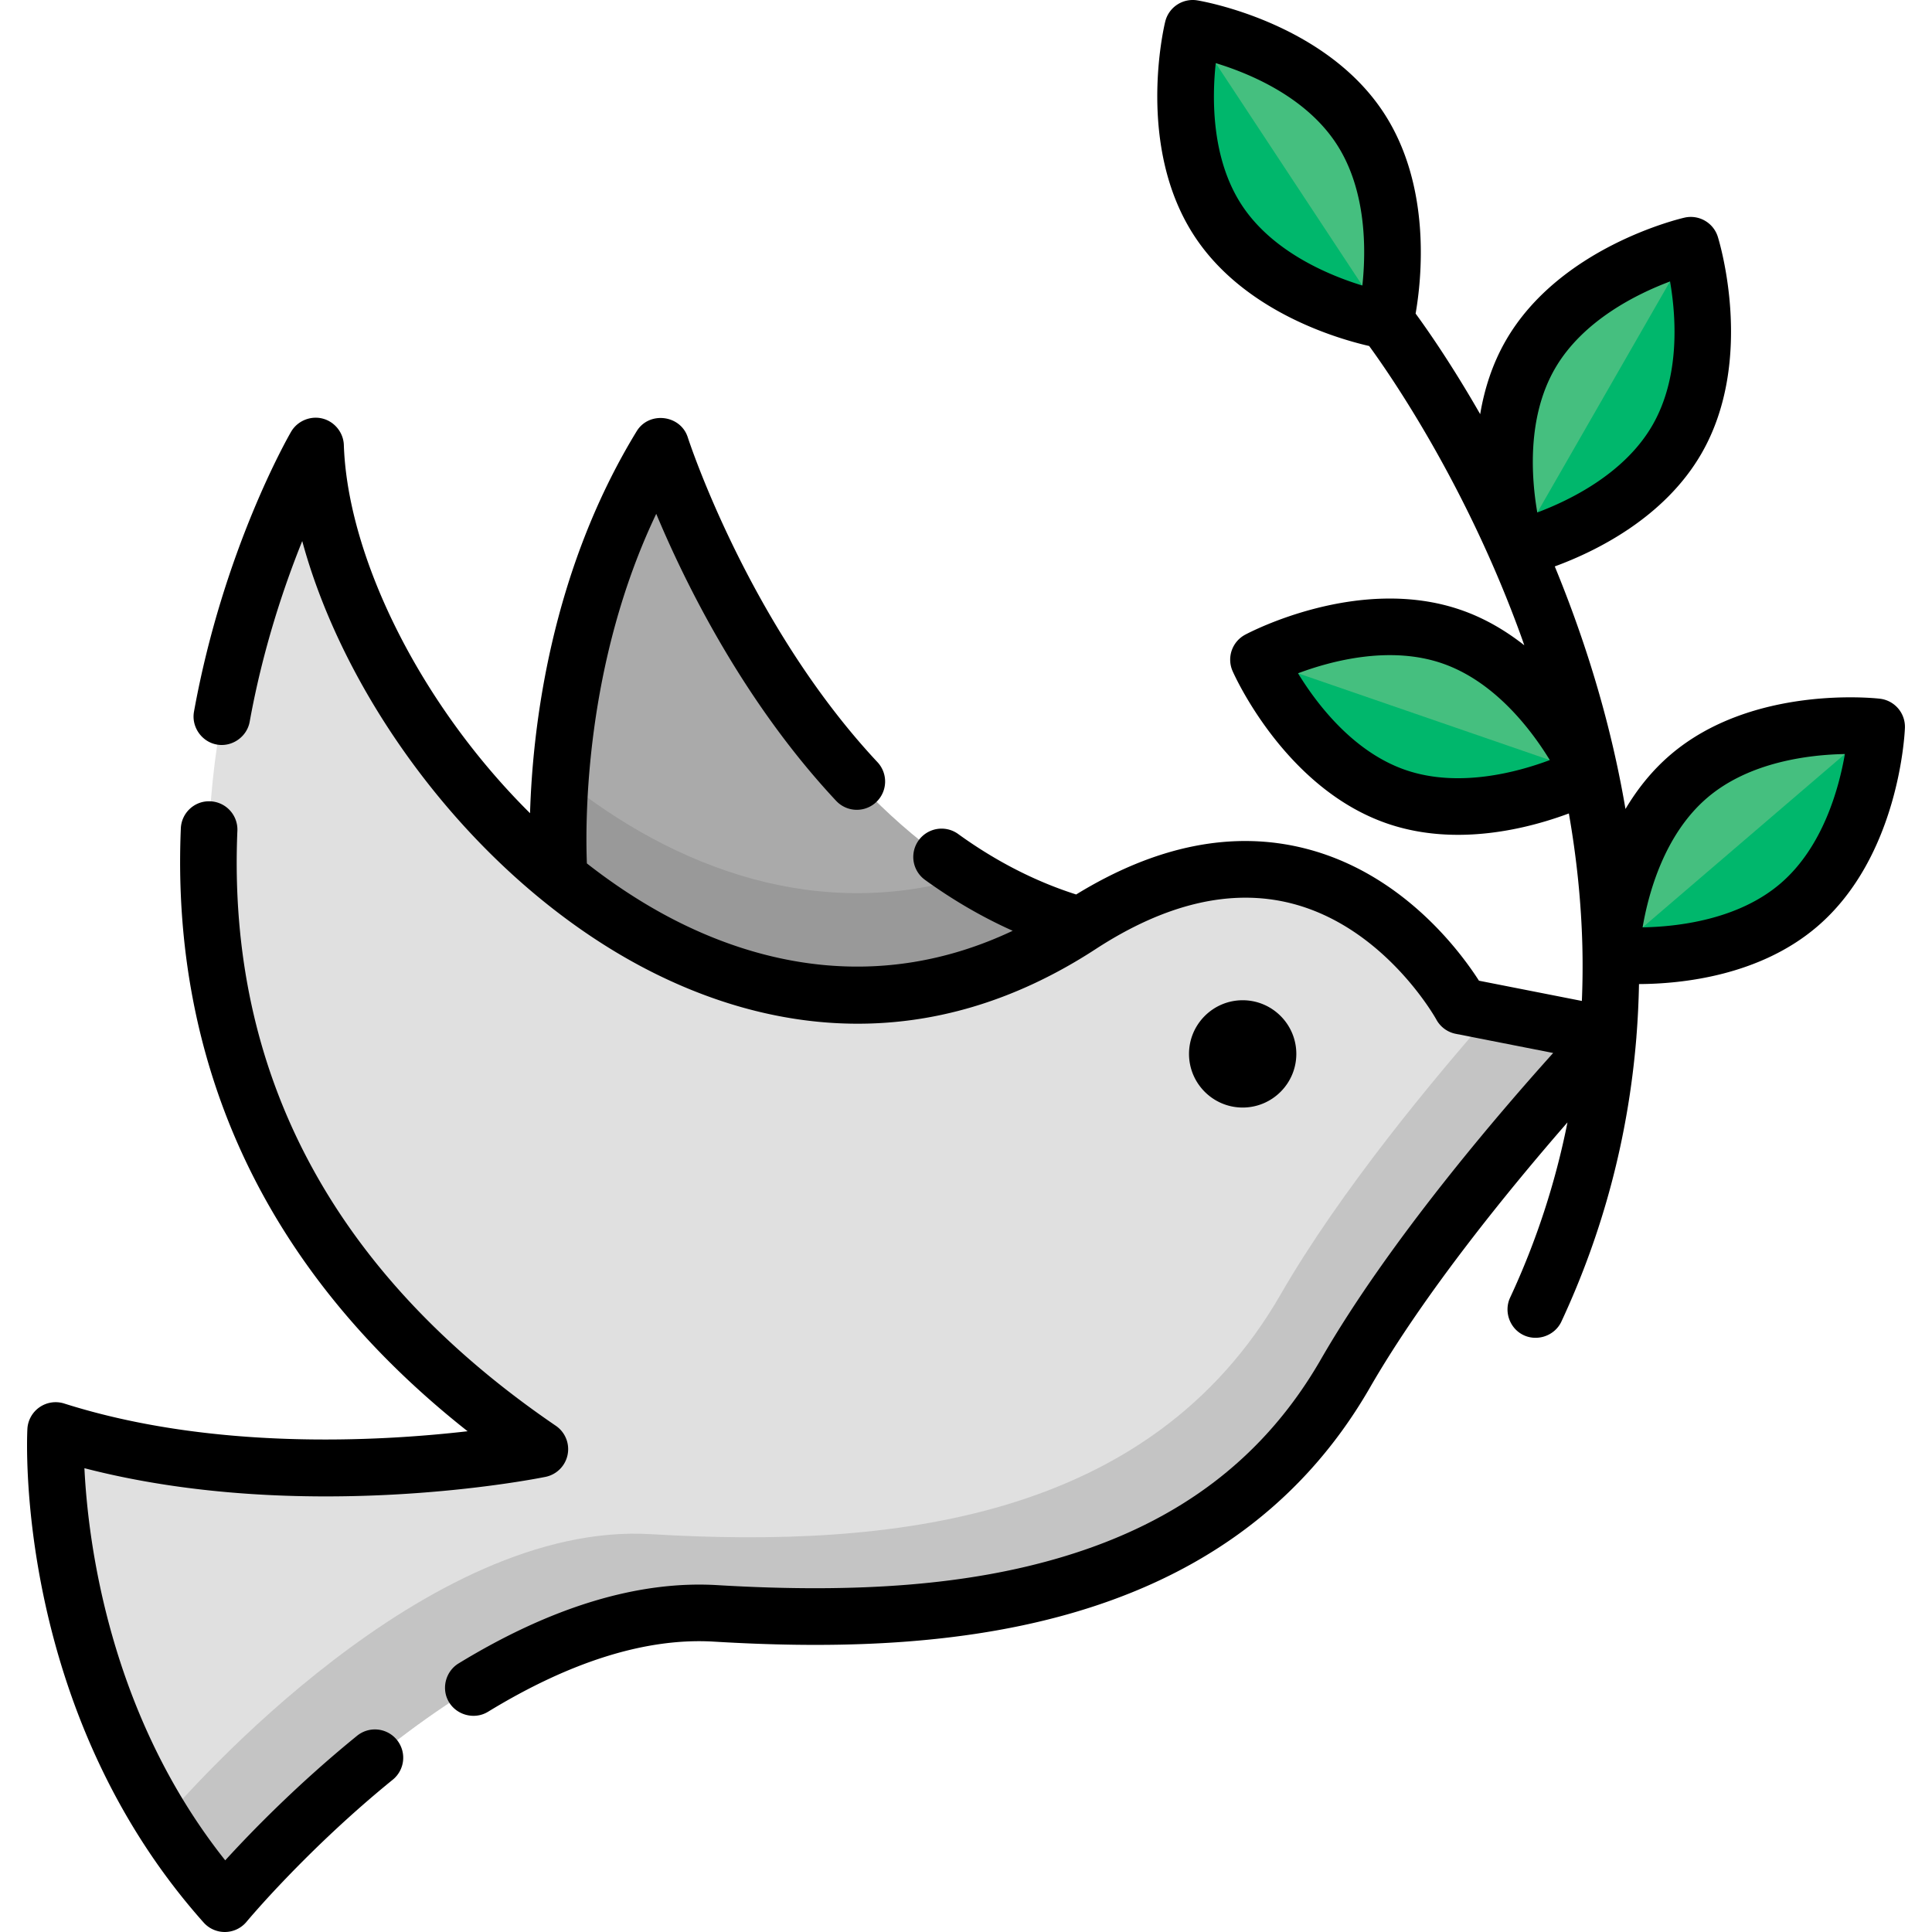 <svg xmlns="http://www.w3.org/2000/svg" viewBox="0 0 512.006 512.006" style="enable-background:new 0 0 512.006 512.006" xml:space="preserve" width="512" height="512"><path style="fill:#aaa" d="M148.231 232.606c38.067 31.059 88.37 44.975 138.049 12.621-77.691-21.944-111.15-127.039-111.15-127.039-32.22 52.698-26.899 114.411-26.899 114.411v.007z"/><path style="fill:#e0e0e0" d="m426.203 274.279-38.962-7.663s-34.799-64.477-100.961-21.389c-98.872 64.392-200.22-54.482-202.652-127.039 0 0-93.744 161.376 59.44 265.852 0 0-68.711 13.984-128.319-4.941 0 0-3.689 70.998 44.818 125.407 0 0 66.736-80.725 130.069-76.94 63.333 3.785 132.284-3.443 166.907-63.562 24.224-42.061 69.66-89.725 69.66-89.725z"/><path style="fill:#999" d="M286.281 245.227c-10.553-2.981-20.283-7.505-29.231-13.082-39.592 12.264-77.965-1.483-108.509-26.286-1.22 16.148-.309 26.74-.309 26.74v.007c38.067 31.058 88.369 44.975 138.049 12.621z"/><path style="fill:#c4c4c4" d="M395.475 268.235c-15.347 17.405-40.24 47.287-56.072 74.778-34.623 60.119-103.574 67.347-166.907 63.562-59.424-3.551-121.842 67.294-129.321 76.054 4.666 7.444 10.084 14.801 16.392 21.877 0 0 66.736-80.725 130.069-76.94 63.333 3.785 132.284-3.443 166.907-63.562 24.224-42.062 69.66-89.725 69.66-89.725l-30.728-6.044z"/><path style="fill:#45bf7f" d="M360.348 33.86c14.099 21.38 6.797 51.065 6.797 51.065s-30.161-4.98-44.26-26.36c-14.1-21.381-6.797-51.065-6.797-51.065s30.161 4.979 44.26 26.36zM384.668 168.72c24.212 8.346 36.529 36.324 36.529 36.324s-26.94 14.448-51.152 6.102-36.529-36.324-36.529-36.324 26.939-14.448 51.152-6.102zM405.537 94.028c-12.753 22.21-3.632 51.387-3.632 51.387s29.796-6.831 42.549-29.041c12.753-22.209 3.633-51.387 3.633-51.387s-29.797 6.832-42.55 29.041zM447.524 205.76c-19.445 16.667-20.606 47.214-20.606 47.214s30.366 3.525 49.811-13.142c19.445-16.667 20.606-47.214 20.606-47.214s-30.366-3.524-49.811 13.142z"/><path style="fill:#00b76c" d="M322.884 58.564c14.099 21.38 44.26 26.36 44.26 26.36L316.088 7.5s-7.303 29.684 6.796 51.064zM370.044 211.146c24.213 8.346 51.152-6.102 51.152-6.102l-87.681-30.222s12.317 27.978 36.529 36.324zM444.454 116.374c12.753-22.209 3.633-51.387 3.633-51.387l-46.182 80.428s29.796-6.831 42.549-29.041zM476.729 239.833c19.445-16.667 20.606-47.214 20.606-47.214l-70.417 60.356s30.366 3.525 49.811-13.142z"/><path d="M94.63 460c-15.769 12.81-28.11 25.529-34.941 33.012-30.725-38.642-36.369-84.392-37.316-103.92 58.068 15.022 119.462 2.854 122.19 2.298a7.498 7.498 0 0 0 2.73-13.545c-58.731-40.056-87.122-93.106-84.383-157.676a7.499 7.499 0 0 0-7.175-7.811c-4.142-.2-7.636 3.037-7.811 7.175-1.313 30.962 4.192 60.033 16.363 86.403 12.705 27.526 32.725 52.142 59.634 73.363-23.775 2.742-67.636 5.119-106.903-7.348a7.5 7.5 0 0 0-9.76 6.759c-.157 3.025-3.274 74.722 46.71 130.787a7.498 7.498 0 0 0 5.599 2.508l.138-.001a7.505 7.505 0 0 0 5.641-2.717c.156-.188 15.874-19.068 38.742-37.645a7.5 7.5 0 0 0 1.092-10.55A7.5 7.5 0 0 0 94.63 460zM343.542 279.296c0-7.84-6.378-14.218-14.218-14.218s-14.218 6.378-14.218 14.218 6.378 14.218 14.218 14.218c7.839 0 14.218-6.379 14.218-14.218z"/><path d="M498.199 185.168c-1.372-.158-33.871-3.689-55.557 14.898-4.929 4.225-8.805 9.179-11.867 14.325-2.845-16.732-7.342-33.677-13.484-50.68a332.542 332.542 0 0 0-5.256-13.602c10.754-3.941 29.062-12.827 38.922-29.999 14.222-24.768 4.699-56.04 4.287-57.359a7.502 7.502 0 0 0-8.834-5.073c-1.347.309-33.156 7.849-47.377 32.617-3.599 6.268-5.674 12.952-6.764 19.463-7.5-13.094-13.925-22.301-17.112-26.655 1.601-9.191 4.275-33.924-8.548-53.37C350.886 5.887 318.673.325 317.309.1a7.504 7.504 0 0 0-8.504 5.608c-.33 1.342-7.905 33.142 7.818 56.985 13.088 19.847 37.587 27.023 46.223 29.002 5.761 7.892 25.958 37.11 40.496 77.546.212.59.41 1.18.618 1.77-4.868-3.838-10.474-7.185-16.848-9.382-27.002-9.308-55.923 5.931-57.141 6.584a7.5 7.5 0 0 0-3.319 9.631c.557 1.265 13.948 31.086 40.949 40.393 6.287 2.167 12.674 3.003 18.796 3.003 11.617 0 22.255-3.013 29.374-5.665 2.077 11.832 3.272 23.536 3.572 35.052a218.07 218.07 0 0 1-.127 14.636l-27.268-5.364c-5.109-7.963-20.436-28.514-45.999-35.022-19.203-4.889-39.626-.789-60.751 12.171-10.79-3.44-21.301-8.809-31.283-16.034a7.5 7.5 0 0 0-8.795 12.151c7.491 5.422 15.272 9.932 23.259 13.504-35.988 17.015-68.465 8.159-90.357-3.238-7.693-4.005-15.234-8.934-22.49-14.614-.453-11.535-.54-52.973 18.382-92.646 7.711 18.458 23.149 49.833 47.675 76.062a7.5 7.5 0 1 0 10.956-10.246c-34.186-36.56-50.113-85.585-50.269-86.073-1.908-5.992-10.257-7.015-13.545-1.637-22.817 37.319-27.579 78.429-28.262 101.236-8.751-8.683-16.84-18.484-23.939-29.119-15.464-23.167-24.725-48.119-25.407-68.457-.109-3.253-2.389-6.131-5.529-6.984-3.24-.881-6.765.565-8.452 3.469-.73 1.257-17.97 31.273-25.733 74.176-.728 4.023 2.023 7.986 6.044 8.715 4.022.729 7.988-2.022 8.715-6.044 3.467-19.159 9.035-35.741 13.929-47.879 4.536 16.783 12.77 34.574 23.956 51.333 17.885 26.793 41.693 48.816 67.041 62.013 14.978 7.798 34.287 14.561 56.219 14.56 19.371-.001 40.791-5.279 63.06-19.782 18.491-12.042 35.902-16.126 51.751-12.131 24.865 6.263 38.393 30.569 38.518 30.797a7.497 7.497 0 0 0 5.153 3.797l25.817 5.078c-14.692 16.321-43.583 49.98-61.568 81.208-14.895 25.863-37.251 42.972-68.345 52.305-24.622 7.39-53.738 9.776-91.617 7.514-20.884-1.244-43.967 5.736-68.568 20.759-3.215 1.964-4.486 6.158-2.888 9.573 1.868 3.992 6.937 5.53 10.706 3.229 21.936-13.396 42.072-19.65 59.855-18.587 56.061 3.351 135.082.019 173.854-67.306 14.511-25.197 37.104-52.783 52.359-70.3a204.175 204.175 0 0 1-15.202 46.442c-1.615 3.466-.287 7.711 3.013 9.641 3.766 2.202 8.746.639 10.584-3.307 11.069-23.764 17.706-48.927 19.848-75.074.019-.166.027-.332.036-.499.366-4.591.588-9.212.676-13.861 11.349-.053 31.982-2.171 47.255-15.263 21.685-18.586 23.167-51.243 23.22-52.624a7.502 7.502 0 0 0-6.631-7.737zm-86.158-87.405c7.361-12.82 21.825-19.901 30.547-23.173 1.585 9.16 2.762 25.161-4.639 38.05-7.361 12.819-21.825 19.901-30.547 23.172-1.584-9.159-2.762-25.16 4.639-38.049zm-39.553 106.292c-13.964-4.813-23.636-17.669-28.495-25.621 8.732-3.272 24.268-7.438 38.231-2.624 13.964 4.813 23.636 17.669 28.495 25.622-8.731 3.271-24.269 7.435-38.231 2.623zM329.145 54.436c-8.138-12.341-7.956-28.444-6.954-37.706 8.894 2.705 23.713 8.851 31.896 21.259 8.131 12.331 7.956 28.418 6.957 37.683-8.916-2.732-23.769-8.908-31.899-21.236zm142.703 179.702c-11.224 9.62-27.223 11.458-36.538 11.624 1.57-9.163 5.81-24.636 17.095-34.308 11.215-9.612 27.197-11.455 36.515-11.624-1.594 9.188-5.859 24.698-17.072 34.308z"/></svg>